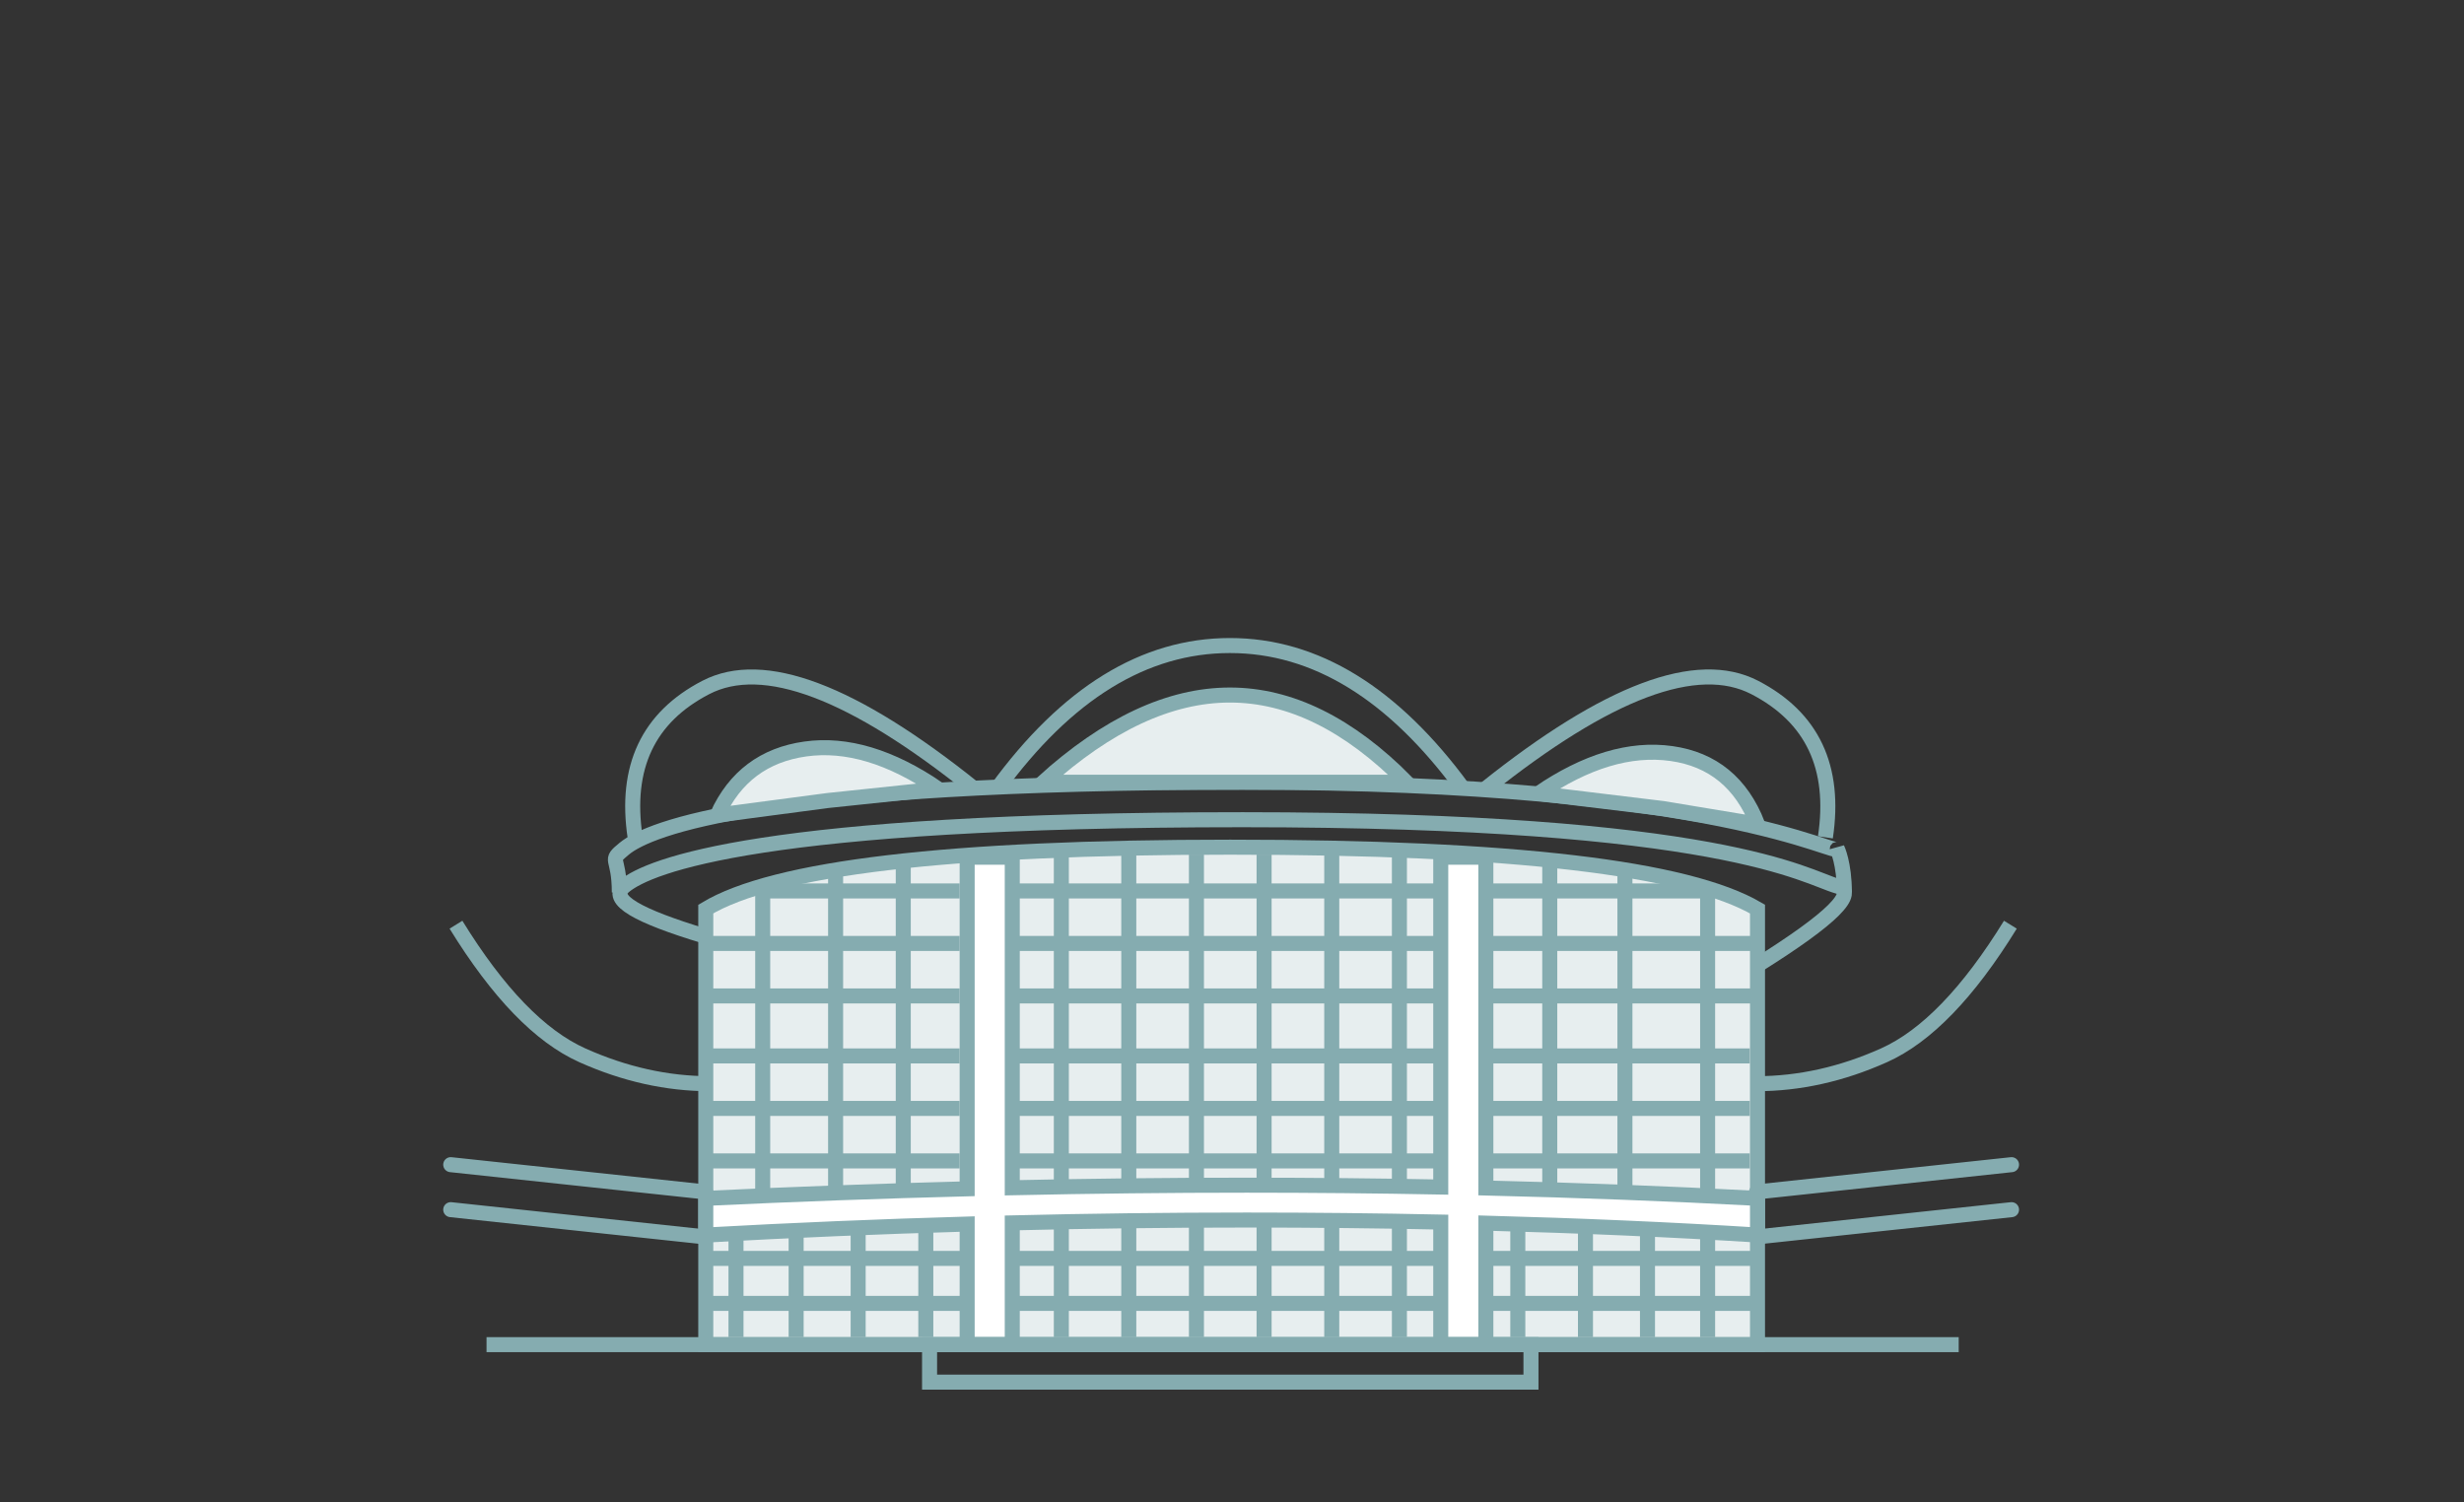 <?xml version="1.0" encoding="UTF-8"?>
<svg width="328px" height="200px" viewBox="0 0 328 200" version="1.1" xmlns="http://www.w3.org/2000/svg"
    xmlns:xlink="http://www.w3.org/1999/xlink" role='img'>
    <rect x="0" y="0" width="328" height="200" fill="#333333" stroke="none"/>
    <!-- Generator: Sketch 58 (84663) - https://sketch.com -->
    <title id='labuan-svg'>Labuan</title>
    <desc>Created with Sketch.</desc>
    <g id="4-illustration/about_us/labuan" stroke="none" stroke-width="1" fill="none" fill-rule="evenodd">
        <g id="icons/about-us/labuan" transform="translate(60, 85)" stroke="#85ACB0" stroke-width="2">
            <path
                d="M33.721,39.594 C25.049,36.961 20.905,34.771 23.118,32.955 C26.437,30.231 41.491,24.121 105.428,24.121 C169.366,24.121 180.28,31.745 184.562,32.955 C187.416,33.762 183.879,37.273 173.953,43.489"
                id="Path-47"></path>
            <path
                d="M33.95,36.015 L33.95,94.001 L173.953,94.001 L173.953,36.015 C164.589,30.523 141.195,27.777 103.769,27.777 C66.344,27.777 43.071,30.523 33.95,36.015 Z"
                id="Path-22" fill="#E7EEEF"></path>
            <path
                d="M22.443,33.805 C22.443,28.813 20.905,29.78 23.118,27.964 C26.437,25.239 41.491,19.129 105.428,19.129 C169.366,19.129 184.672,29.233 184.562,27.964 C184.562,27.964 185.518,29.931 185.518,33.805"
                id="Path-24"></path>
            <path
                d="M24.548,26.467 C23.144,17.144 26.279,10.494 33.95,6.519 C41.622,2.544 53.532,7.036 69.68,19.996"
                id="Path-25"></path>
            <path
                d="M138.118,26.467 C136.715,17.144 139.849,10.494 147.521,6.519 C155.193,2.544 167.124,7.024 183.316,19.96"
                id="Path-25"
                transform="translate(160.554, 15.792) scale(-1, 1) translate(-160.554, -15.792) "></path>
            <path
                d="M72.713,20.021 C81.987,7.297 92.322,0.935 103.72,0.935 C115.118,0.935 125.475,7.297 134.791,20.021"
                id="Path-28"></path>
            <path
                d="M78.856,19.129 C87.415,11.393 95.703,7.524 103.72,7.524 C111.737,7.524 119.573,11.393 127.228,19.129 L102.277,19.129 L78.856,19.129 Z"
                id="Path-29" fill="#E7EEEF"></path>
            <path
                d="M35.475,20.021 C41.782,15.707 47.681,13.936 53.172,14.707 C58.663,15.479 62.571,18.414 64.897,23.512 L50.186,21.567 L35.475,20.021 Z"
                id="Path-30" fill="#E7EEEF"
                transform="translate(50.186, 19.022) scale(-1, 1) translate(-50.186, -19.022) "></path>
            <path
                d="M144.798,20.625 C151.105,16.311 157.004,14.54 162.495,15.312 C167.986,16.083 171.812,19.221 173.972,24.725 L161.345,22.63 L144.798,20.625 Z"
                id="Path-30" fill="#E7EEEF"></path>
            <path d="M33.95,79.669 L0,76.032" id="Path-31" stroke-linecap="round"></path>
            <path d="M33.95,73.679 L0,70.042" id="Path-31" stroke-linecap="round"></path>
            <path d="M81.282,28.756 L81.282,72.681" id="Path-32"></path>
            <path d="M90.26,28.756 L90.26,72.681" id="Path-32-Copy-2"></path>
            <path d="M117.279,28.756 L117.279,72.681" id="Path-32-Copy-3"></path>
            <path d="M126.285,28.756 L126.285,72.681" id="Path-32-Copy-4"></path>
            <path d="M99.266,28.756 L99.266,72.681" id="Path-32-Copy-3"></path>
            <path d="M108.272,28.756 L108.272,72.681" id="Path-32-Copy-4"></path>
            <path d="M81.282,77.03 L81.282,93.003" id="Path-32"></path>
            <path d="M90.26,77.03 L90.26,93.003" id="Path-32-Copy-2"></path>
            <path d="M117.279,77.03 L117.279,93.003" id="Path-32-Copy-3"></path>
            <path d="M126.285,77.03 L126.285,93.003" id="Path-32-Copy-4"></path>
            <path d="M99.266,77.03 L99.266,93.003" id="Path-32-Copy-3"></path>
            <path d="M108.272,77.03 L108.272,93.003" id="Path-32-Copy-4"></path>
            <path d="M41.529,33.805 L41.529,73.679" id="Path-32-Copy"></path>
            <path d="M51.233,30.221 L51.233,73.679" id="Path-32-Copy-2"></path>
            <path d="M60.239,28.756 L60.239,73.679" id="Path-32-Copy-3"></path>
            <path d="M167.313,33.604 L167.313,74.035" id="Path-32"
                transform="translate(167.313, 53.57) scale(-1, 1) translate(-167.313, -53.57) "></path>
            <path d="M156.306,30.697 L156.306,74.035" id="Path-32-Copy"
                transform="translate(156.306, 52.073) scale(-1, 1) translate(-156.306, -52.073) "></path>
            <path d="M146.299,29.112 L146.299,74.035" id="Path-32-Copy-3"
                transform="translate(146.299, 51.574) scale(-1, 1) translate(-146.299, -51.574) "></path>
            <path d="M73.748,33.604 L131.899,33.604" id="Path-33"></path>
            <path d="M73.748,40.592 L131.899,40.592" id="Path-33-Copy"></path>
            <path d="M73.859,47.581 L130.898,47.581" id="Path-33-Copy"></path>
            <path d="M73.748,55.567 L131.899,55.567" id="Path-33"></path>
            <path d="M73.748,62.555 L131.899,62.555" id="Path-33-Copy"></path>
            <path d="M73.748,69.543 L131.899,69.543" id="Path-33-Copy"></path>
            <path d="M137.903,40.592 L173.928,40.592" id="Path-33"
                transform="translate(155.916, 40.592) scale(-1, 1) translate(-155.916, -40.592) "></path>
            <path d="M137.903,47.581 L173.928,47.581" id="Path-33-Copy"
                transform="translate(155.916, 47.581) scale(-1, 1) translate(-155.916, -47.581) "></path>
            <path d="M136.903,55.567 L172.928,55.567" id="Path-33"
                transform="translate(154.915, 55.567) scale(-1, 1) translate(-154.915, -55.567) "></path>
            <path d="M136.903,62.555 L172.928,62.555" id="Path-33-Copy"
                transform="translate(154.915, 62.555) scale(-1, 1) translate(-154.915, -62.555) "></path>
            <path d="M136.903,69.543 L172.928,69.543" id="Path-33-Copy"
                transform="translate(154.915, 69.543) scale(-1, 1) translate(-154.915, -69.543) "></path>
            <path d="M74.749,82.521 L132.9,82.521" id="Path-33"></path>
            <path d="M74.749,88.51 L132.9,88.51" id="Path-33-Copy"></path>
            <path d="M37.973,79.027 L37.973,93.003" id="Path-32"></path>
            <path d="M45.979,79.027 L45.979,93.003" id="Path-32-Copy"></path>
            <path d="M54.235,79.027 L54.235,93.003" id="Path-32-Copy-5"></path>
            <path d="M63.241,77.85 L63.241,93.003" id="Path-32-Copy-3"></path>
            <path d="M33.721,82.521 L69.746,82.521" id="Path-33"></path>
            <path d="M33.721,88.51 L69.746,88.51" id="Path-33-Copy"></path>
            <path
                d="M74.749,29.112 L74.75,73.115 C85.309,72.887 95.711,72.773 105.957,72.773 C114.643,72.773 123.254,72.855 131.789,73.019 L131.789,29.112 L137.793,29.112 L137.794,73.148 C150.001,73.439 162.054,73.899 173.953,74.528 L173.953,79.409 C162.28,78.683 150.227,78.156 137.794,77.826 L137.793,94.001 L131.789,94.001 L131.79,77.683 C123.351,77.504 114.74,77.414 105.957,77.414 C95.566,77.414 85.163,77.539 74.749,77.79 L74.749,94.001 L68.745,94.001 L68.745,77.948 C57.161,78.28 45.563,78.767 33.95,79.409 L33.95,74.528 C45.73,73.972 57.328,73.548 68.745,73.257 L68.745,29.112 L74.749,29.112 Z"
                id="Combined-Shape" fill="#FFFFFF"></path>
            <path
                d="M0.698,59.263 C6.285,50.192 11.892,44.397 17.518,41.877 C23.144,39.357 28.803,38.097 34.494,38.097"
                id="Path-35"
                transform="translate(17.596, 48.68) scale(1, -1) translate(-17.596, -48.68) "></path>
            <path
                d="M173.818,59.263 C179.406,50.192 185.013,44.397 190.638,41.877 C196.264,39.357 201.923,38.097 207.614,38.097"
                id="Path-35-Copy"
                transform="translate(190.716, 48.68) scale(-1, -1) translate(-190.716, -48.68) "></path>
            <path d="M4.766,94.001 L200.736,94.001" id="Path-36"></path>
            <path d="M142.546,77.85 L142.546,93.003" id="Path-32"
                transform="translate(142.296, 85.016) scale(-1, 1) translate(-142.296, -85.016) "></path>
            <path d="M151.052,79.027 L151.052,93.003" id="Path-32-Copy"
                transform="translate(151.052, 86.015) scale(-1, 1) translate(-151.052, -86.015) "></path>
            <path d="M159.308,79.027 L159.308,93.003" id="Path-32-Copy-5"
                transform="translate(159.308, 86.015) scale(-1, 1) translate(-159.308, -86.015) "></path>
            <path d="M167.313,79.027 L167.313,93.003" id="Path-32-Copy-3"
                transform="translate(167.313, 86.015) scale(-1, 1) translate(-167.313, -86.015) "></path>
            <path d="M137.793,82.521 L173.818,82.521" id="Path-33"
                transform="translate(155.805, 82.521) scale(-1, 1) translate(-155.805, -82.521) "></path>
            <path d="M137.793,88.51 L173.818,88.51" id="Path-33-Copy"
                transform="translate(155.805, 88.51) scale(-1, 1) translate(-155.805, -88.51) "></path>
            <path d="M207.768,79.669 L173.818,76.032" id="Path-31" stroke-linecap="round"
                transform="translate(190.793, 77.85) scale(-1, 1) translate(-190.793, -77.85) "></path>
            <path d="M207.768,73.679 L173.818,70.042" id="Path-31" stroke-linecap="round"
                transform="translate(190.793, 71.861) scale(-1, 1) translate(-190.793, -71.861) "></path>
            <rect id="Rectangle" x="63.741" y="94.003" width="80.057" height="4.988"></rect>
            <path d="M137.903,33.604 L167.744,33.604" id="Path-34"></path>
            <path d="M34.721,40.592 L67.744,40.592" id="Path-33"
                transform="translate(51.233, 40.592) scale(-1, 1) translate(-51.233, -40.592) "></path>
            <path d="M34.721,47.581 L67.744,47.581" id="Path-33-Copy"
                transform="translate(51.233, 47.581) scale(-1, 1) translate(-51.233, -47.581) "></path>
            <path d="M33.721,55.567 L67.744,55.567" id="Path-33"
                transform="translate(50.732, 55.567) scale(-1, 1) translate(-50.732, -55.567) "></path>
            <path d="M33.721,62.555 L67.744,62.555" id="Path-33-Copy"
                transform="translate(50.732, 62.555) scale(-1, 1) translate(-50.732, -62.555) "></path>
            <path d="M33.721,69.543 L67.744,69.543" id="Path-33-Copy"
                transform="translate(50.732, 69.543) scale(-1, 1) translate(-50.732, -69.543) "></path>
            <path d="M40.725,33.604 L67.582,33.604" id="Path-34"
                transform="translate(54.235, 33.604) scale(-1, 1) translate(-54.235, -33.604) "></path>
        </g>
    </g>
</svg>